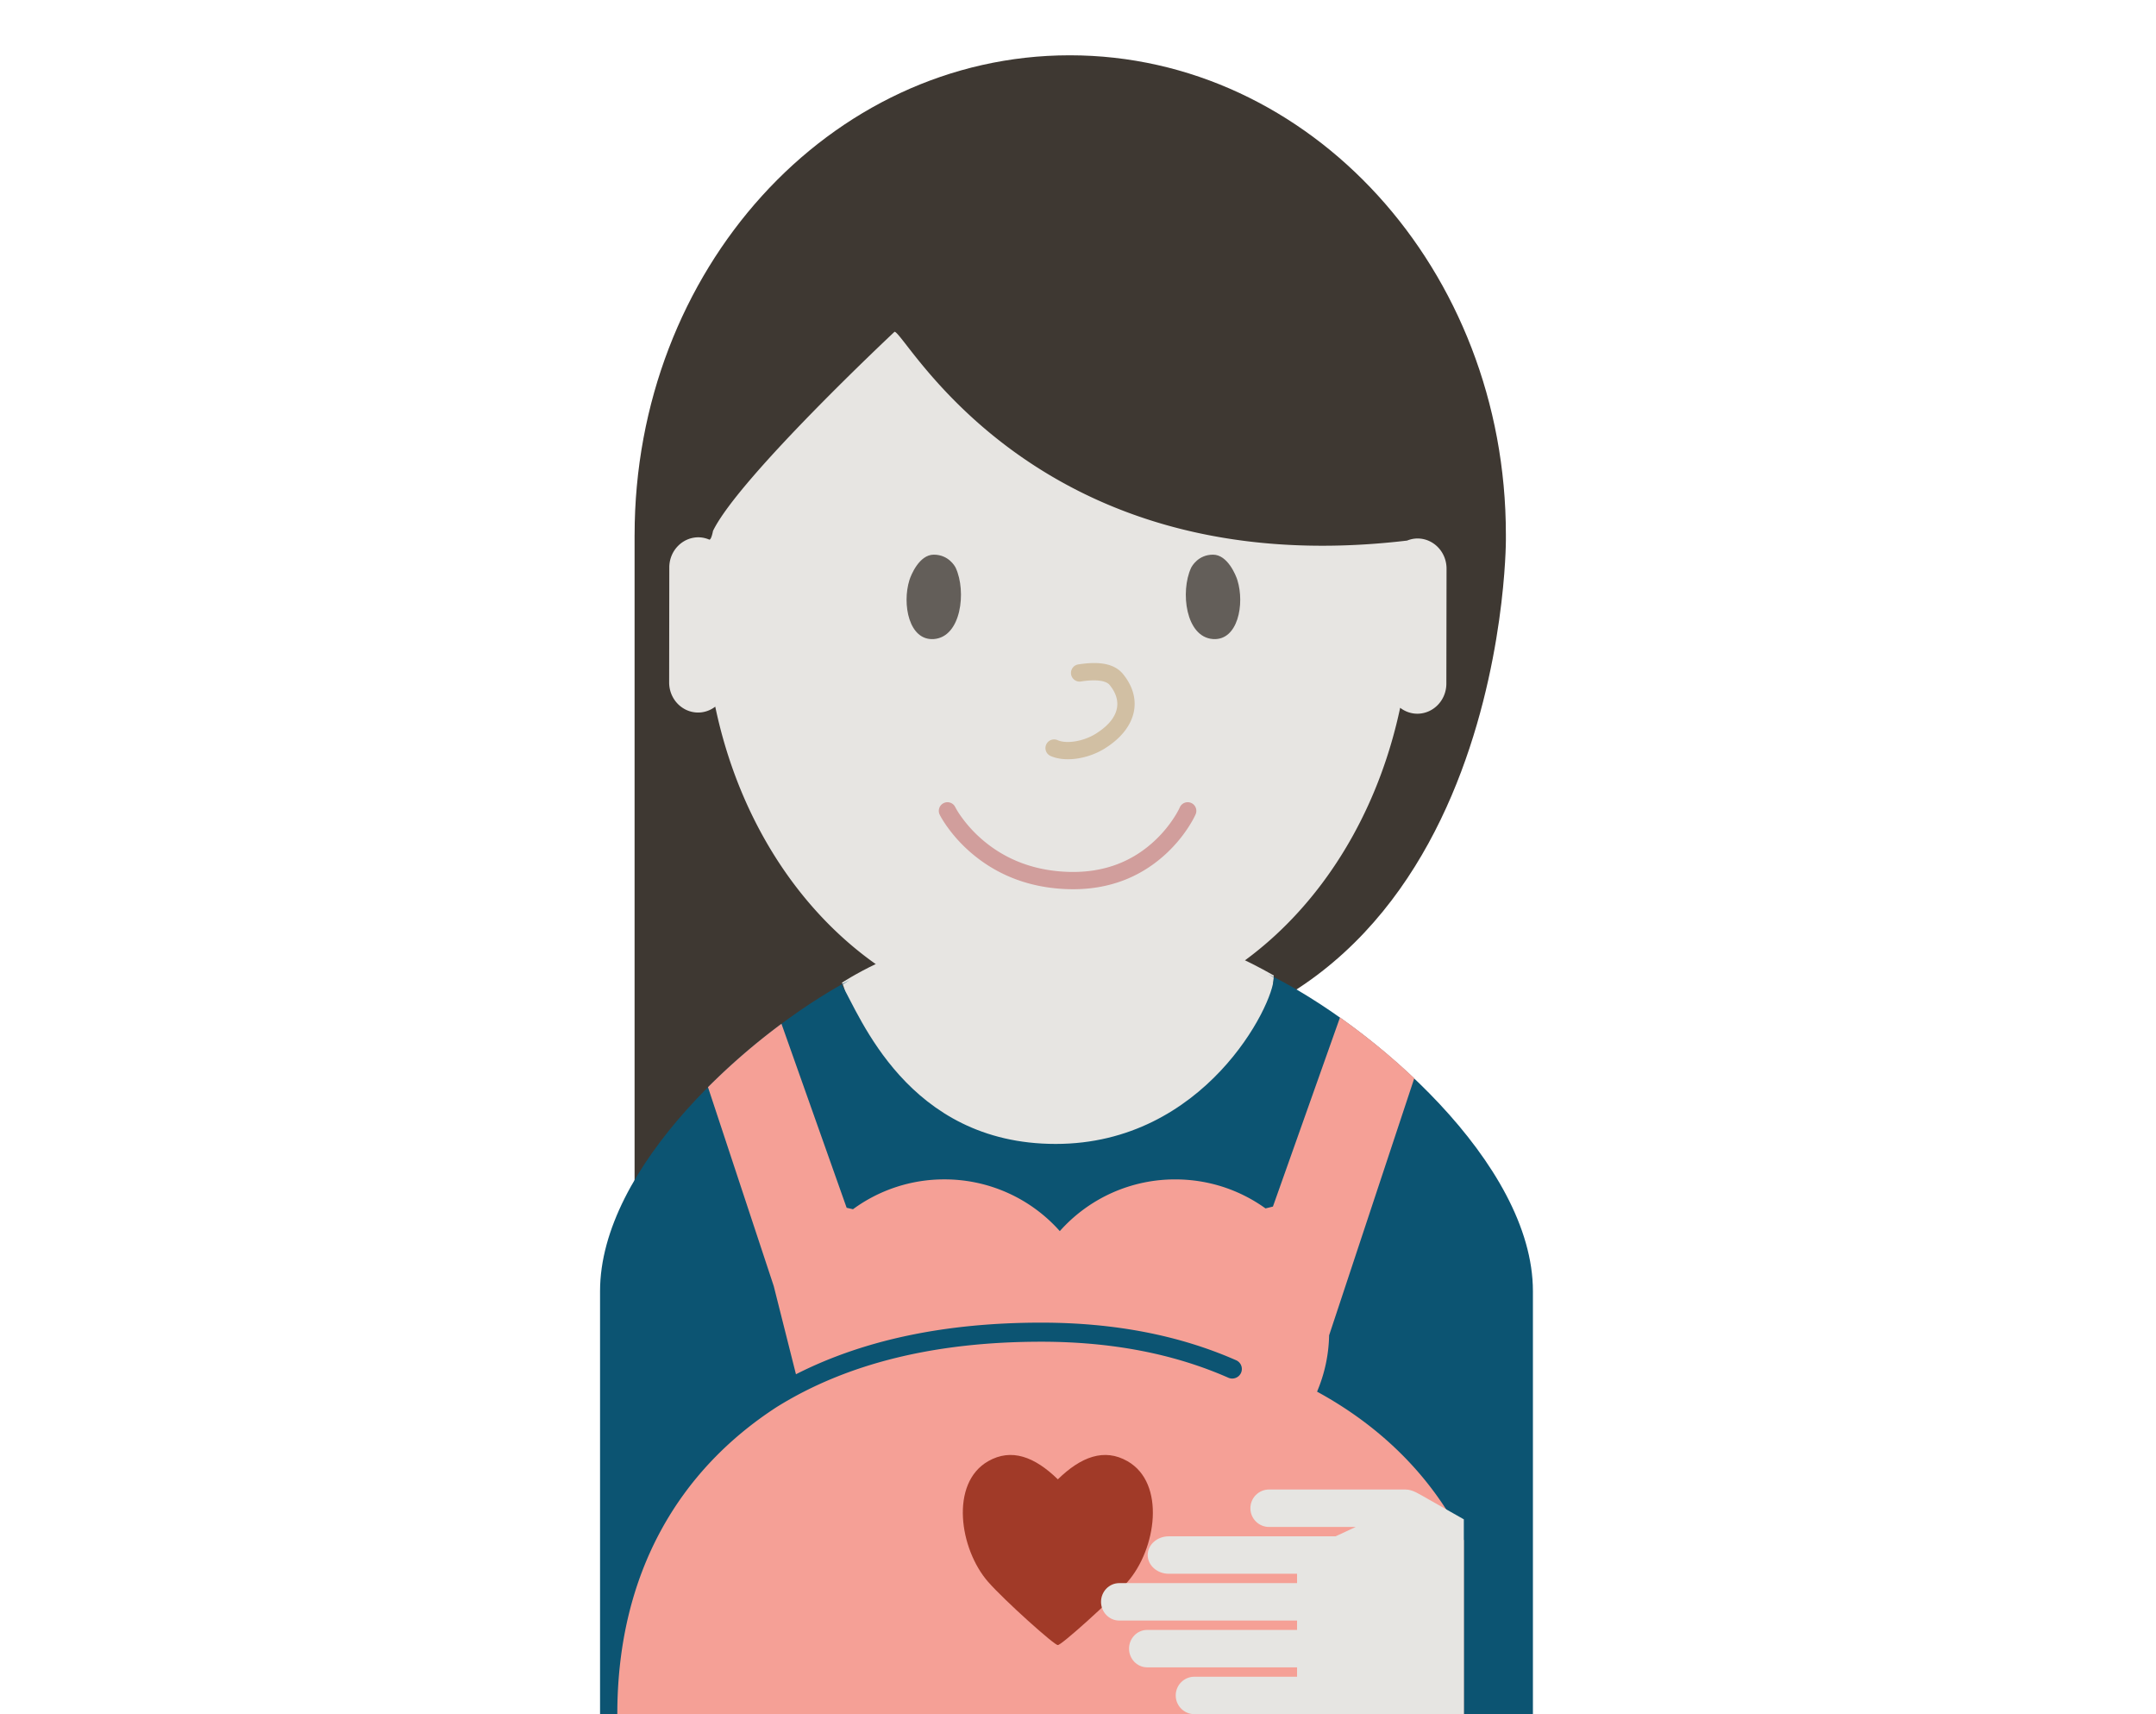 <svg xmlns="http://www.w3.org/2000/svg" width="117" height="93" viewBox="0 0 117 93">
    <g fill="none" fill-rule="evenodd">
        <path fill="#3E3832" d="M34.438 29.032C34.438 14.655 45.008 3 58.052 3 71.092 3 81.72 14.623 81.72 29v.316s.027 27.71-23.675 27.71c-23.7 0-23.608 9.536-23.608 9.536V30.188v-1.156z"/>
        <path fill="#E7E5E2" d="M45.688 53.318c.957 1.531 3.646 28.432 11.718 28.432 8.074 0 11.719-27.4 11.719-28.827-12.361-7.081-23.438.395-23.438.395z"/>
        <path fill="#0C5472" d="M68.825 52.856c5.621 2.764 14.362 10.253 14.362 17.197V93H32.563V70.053c0-6.7 7.998-13.907 13.554-16.888-.281.172-.43.275-.43.275.958 1.586 3.531 8.623 11.603 8.623 8.074 0 11.835-7.555 11.835-9.032-.1-.06-.2-.118-.3-.175z"/>
        <path fill="#F5A096" d="M72.719 55.2c1.358.96 2.73 2.066 4.03 3.3l-4.622 13.949a8.204 8.204 0 0 1-.654 3.054c3.446 1.878 6.213 4.571 7.965 8.065V93H33.5c0-7.668 3.367-13.243 8.657-16.667 3.789-2.357 8.569-3.539 14.35-3.539 3.882 0 7.253.677 10.15 1.953a.524.524 0 0 0 .69-.264.517.517 0 0 0-.266-.684c-3.034-1.336-6.55-2.04-10.574-2.04-5.194 0-9.633.93-13.313 2.8l-1.205-4.783-3.569-10.793a35.803 35.803 0 0 1 3.988-3.439l3.537 9.983.344.079a8.357 8.357 0 0 1 4.96-1.62 8.36 8.36 0 0 1 6.264 2.807 8.36 8.36 0 0 1 6.264-2.806c1.83 0 3.522.584 4.898 1.574.134-.032.269-.065.403-.099l3.64-10.262z"/>
        <path fill="#A13A28" d="M53.628 85.83c-1.567-1.788-2.09-5.364 0-6.555 1.26-.718 2.519-.243 3.778.985 1.26-1.228 2.519-1.703 3.778-.985 2.09 1.191 1.568 4.767 0 6.554-.879 1.002-3.646 3.484-3.778 3.42-.132.064-2.899-2.418-3.778-3.42z"/>
        <path fill="#E6E5E2" fill-rule="nonzero" d="M79.438 82.43V93H64.816c-.56 0-1.013-.455-1.013-1.016 0-.56.453-1.015 1.013-1.015h5.572v-.508h-8.131c-.546 0-.987-.455-.987-1.015 0-.561.441-1.016.987-1.016h8.131v-.508h-9.65c-.545 0-.988-.455-.988-1.016 0-.56.443-1.015.988-1.015h9.65v-.508h-6.962c-.63 0-1.143-.455-1.143-1.016 0-.56.512-1.015 1.143-1.015h9.051l1.093-.508h-4.702c-.56 0-1.013-.455-1.013-1.016 0-.56.454-1.016 1.013-1.016h7.4c.396 0 .73.241 1.212.508.213.118.865.488 1.958 1.11z"/>
        <path fill="#E7E5E2" d="M38.693 28.8s-.098.559-.225.467a1.522 1.522 0 0 0-.568-.116c-.87 0-1.577.73-1.579 1.631l-.008 6.24c-.002.903.701 1.635 1.572 1.636.349 0 .668-.12.93-.319 2.105 10.049 9.61 17.146 18.557 17.161 8.949.015 16.477-7.058 18.611-17.1.26.2.58.321.93.322.87 0 1.576-.73 1.577-1.63l.01-6.241c0-.902-.703-1.634-1.573-1.636-.2 0-.392.043-.568.114C56.178 31.72 49.139 18 48.544 18c0 0-8.44 7.9-9.85 10.8z"/>
        <g>
            <g fill="#635E59">
                <path d="M50.68 34.671c-1.356.102-1.736-1.897-1.327-3.203.077-.248.526-1.375 1.32-1.375.795 0 1.145.616 1.194.722.584 1.273.297 3.744-1.187 3.856M65.82 34.671c1.357.102 1.737-1.897 1.328-3.203-.077-.248-.526-1.375-1.321-1.375-.794 0-1.145.616-1.193.722-.585 1.273-.298 3.744 1.186 3.856"/>
            </g>
            <path fill="#D1BFA3" fill-rule="nonzero" d="M58.68 36.97c.798-.123 1.343-.046 1.538.194.737.905.501 1.863-.762 2.649-.665.413-1.58.559-2.063.344a.469.469 0 0 0-.38.858c.8.354 2.031.158 2.938-.406 1.717-1.068 2.11-2.666.994-4.037-.472-.58-1.308-.698-2.407-.528a.469.469 0 1 0 .143.926z"/>
            <path fill="#D19E9C" fill-rule="nonzero" d="M64.024 43.805a4.27 4.27 0 0 1-.295.527 6.648 6.648 0 0 1-.998 1.214c-1.198 1.152-2.759 1.818-4.745 1.757-1.937-.06-3.49-.715-4.708-1.772a6.988 6.988 0 0 1-1.111-1.219 4.265 4.265 0 0 1-.33-.526.469.469 0 1 0-.842.414c.069.14.203.368.408.656a7.92 7.92 0 0 0 1.26 1.382c1.375 1.194 3.132 1.936 5.294 2.002 2.252.07 4.051-.699 5.424-2.018a7.58 7.58 0 0 0 1.138-1.386c.184-.288.303-.516.364-.656a.469.469 0 1 0-.86-.375z"/>
        </g>
    </g>
</svg>
